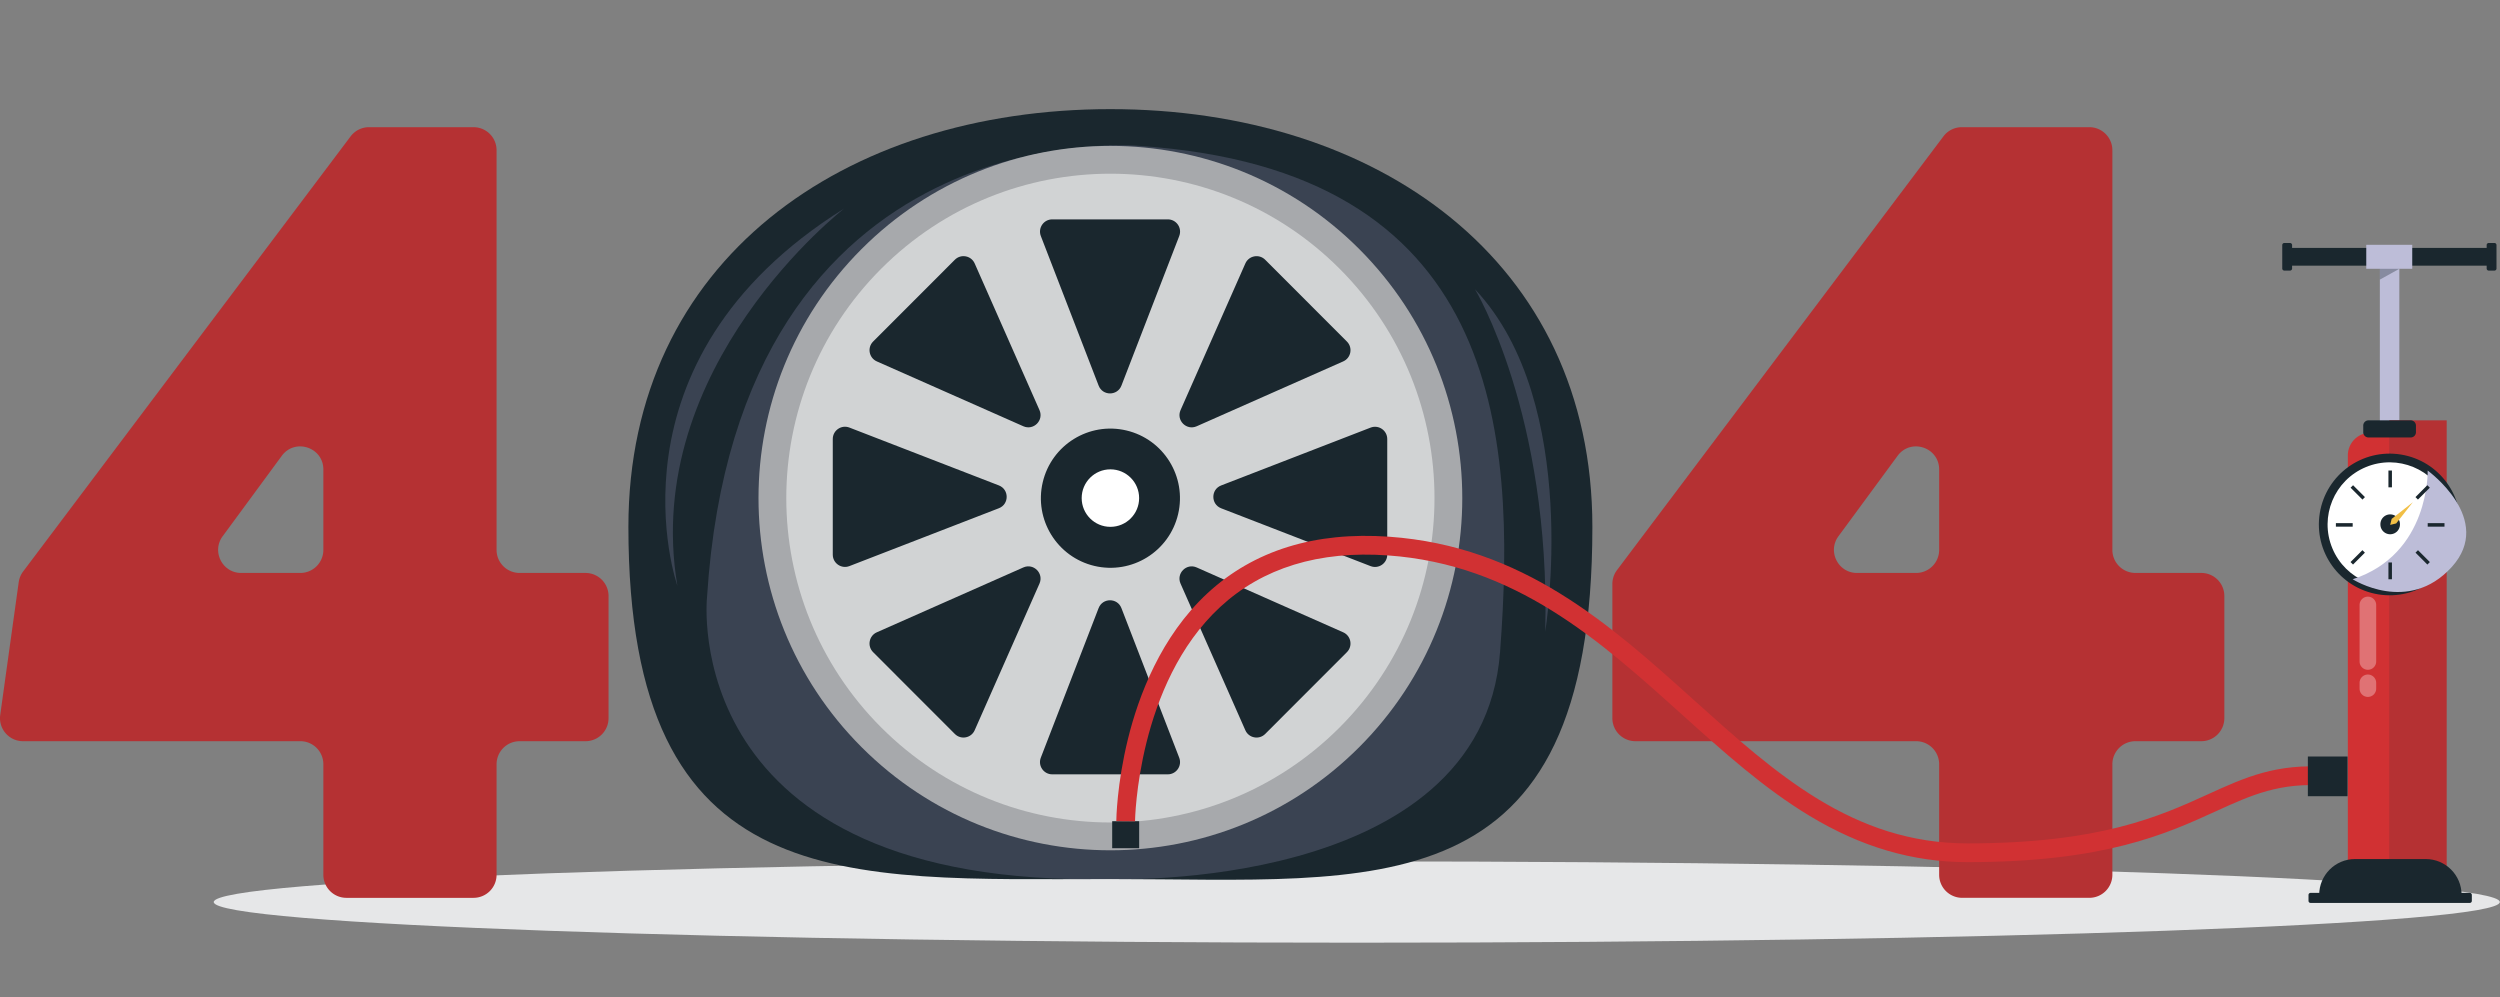 <svg width="772" height="308" viewBox="0 0 772 308" fill="none" xmlns="http://www.w3.org/2000/svg"><rect x="0" y="0" width="772" height="308" fill="#808080" stroke="none"/><path d="M418.971 291.101c194.941 0 352.972-5.619 352.972-12.55 0-6.932-158.031-12.551-352.972-12.551C224.031 266 66 271.619 66 278.551c0 6.931 158.031 12.55 352.971 12.55z" fill="#E6E7E8"/><path d="M491.727 162.689c0 118.982-66.636 108.762-148.838 108.762-82.203 0-148.838 5.918-148.838-108.762 0-82.271 66.635-128.99 148.838-128.99 82.202 0 148.838 46.719 148.838 128.99z" fill="#1A272E"/><path opacity=".28" d="M351.765 45.046S227.939 33.696 218.33 184.411c0 0-9.684 89.787 124.565 87.04 0 0 114.697 4.395 120.325-70.128 5.211-69.005-.454-148.963-111.455-156.277z" fill="#8D8DB1"/><path d="M419.727 230.716c42.437-42.474 42.437-111.337 0-153.81-42.436-42.474-111.238-42.474-153.675 0-42.436 42.473-42.436 111.336 0 153.81 42.437 42.473 111.239 42.474 153.675 0z" fill="#A7A9AC"/><path d="M413.66 224.643c39.085-39.12 39.085-102.545 0-141.665-39.085-39.119-102.454-39.119-141.539 0-39.085 39.12-39.085 102.545 0 141.665 39.085 39.119 102.454 39.119 141.539 0z" fill="#D1D3D4"/><path d="M342.776 67.742h17.849c2.654 0 4.482 2.667 3.524 5.145l-9.693 25.082-8.155 21.105c-1.246 3.222-5.803 3.222-7.046 0L331.1 97.969l-9.69-25.081c-.957-2.479.87-5.146 3.525-5.146h17.841zM342.775 239.115h-17.848c-2.654 0-4.482-2.667-3.525-5.145l9.691-25.081 8.154-21.106c1.247-3.222 5.803-3.222 7.046 0l8.155 21.106 9.69 25.081c.958 2.478-.87 5.145-3.524 5.145h-17.839zM403.309 92.84l12.62 12.632c1.878 1.88 1.283 5.058-1.143 6.13l-24.571 10.876-20.678 9.154c-3.158 1.399-6.38-1.826-4.983-4.987l9.146-20.696 10.866-24.593c1.072-2.428 4.251-3.023 6.126-1.144l12.617 12.628zM282.236 214.018l-12.62-12.632c-1.878-1.879-1.284-5.057 1.142-6.13l24.572-10.876 20.677-9.154c3.159-1.399 6.381 1.826 4.983 4.987l-9.146 20.696-10.866 24.593c-1.075 2.428-4.25 3.024-6.125 1.144l-12.617-12.628zM428.381 153.427v17.864c0 2.657-2.665 4.487-5.141 3.528l-25.059-9.699-21.087-8.161c-3.219-1.248-3.219-5.808 0-7.053l21.087-8.162 25.059-9.698c2.476-.959 5.141.871 5.141 3.527v17.854zM257.16 153.427v-17.864c0-2.657 2.665-4.486 5.141-3.528l25.059 9.699 21.087 8.162c3.219 1.248 3.219 5.808 0 7.052l-21.087 8.162-25.059 9.699c-2.476.958-5.141-.871-5.141-3.528v-17.854zM403.308 214.018l-12.62 12.631c-1.878 1.88-5.054 1.285-6.125-1.143l-10.867-24.594-9.146-20.695c-1.397-3.161 1.825-6.387 4.983-4.988l20.678 9.154 24.571 10.876c2.426 1.073 3.021 4.254 1.143 6.131l-12.617 12.628zM282.236 92.84l12.621-12.631c1.878-1.88 5.053-1.285 6.125 1.143l10.866 24.594 9.146 20.695c1.398 3.162-1.824 6.387-4.983 4.988l-20.677-9.154-24.572-10.876c-2.426-1.076-3.021-4.254-1.142-6.131l12.616-12.628zM363.798 158.784c2.725-11.552-4.422-23.128-15.964-25.856-11.542-2.728-23.108 4.426-25.833 15.978-2.725 11.552 4.422 23.128 15.964 25.855 11.541 2.728 23.107-4.425 25.833-15.977z" fill="#1A272E"/><path d="M342.894 162.689c4.899 0 8.87-3.975 8.87-8.878 0-4.903-3.971-8.878-8.87-8.878-4.899 0-8.871 3.975-8.871 8.878 0 4.903 3.972 8.878 8.871 8.878z" fill="#fff"/><path opacity=".28" d="M260.683 64.39s-62.936 48.749-51.512 116.466c0 0-24.377-69.052 51.512-116.466zM455.477 89.323s23.335 38.516 21.695 105.711c.003-.003 11.464-70.474-21.695-105.711z" fill="#8D8DB1"/><path d="M591.7 228.882h-86.688a7.118 7.118 0 01-7.114-7.119v-41.432c0-1.547.504-3.05 1.432-4.284l100.803-133.94a7.109 7.109 0 015.682-2.835h39.372a7.117 7.117 0 017.113 7.119v123.414a7.118 7.118 0 007.114 7.119h20.351a7.117 7.117 0 017.113 7.12v37.719a7.117 7.117 0 01-7.113 7.119h-20.351a7.118 7.118 0 00-7.114 7.119v34.128a7.117 7.117 0 01-7.113 7.119h-39.265a7.117 7.117 0 01-7.113-7.119v-34.128a7.111 7.111 0 00-7.109-7.119zm-5.729-88.12l-18.255 24.826c-3.458 4.701-.104 11.34 5.729 11.34H591.7a7.118 7.118 0 007.113-7.12v-24.825c0-6.874-8.77-9.756-12.842-4.221zM92.741 228.882H7.115c-4.318 0-7.64-3.82-7.046-8.101l5.709-41.005a7.11 7.11 0 011.364-3.299L108.268 42.11a7.11 7.11 0 015.682-2.835h32.279a7.117 7.117 0 017.113 7.12v123.413a7.117 7.117 0 007.113 7.12h20.352a7.117 7.117 0 017.113 7.119v37.719a7.117 7.117 0 01-7.113 7.119h-20.352c-3.928 0-7.113 3.189-7.113 7.12v34.127a7.117 7.117 0 01-7.113 7.12h-39.262c-3.927 0-7.113-3.188-7.113-7.12v-34.127c0-3.935-3.185-7.123-7.113-7.123zm-5.729-88.12l-18.255 24.826c-3.457 4.701-.104 11.34 5.73 11.34H92.74a7.117 7.117 0 007.113-7.12v-24.825c0-6.874-8.77-9.756-12.842-4.221z" fill="#B53133"/><path d="M740.916 82.035h-6.021v60.308h6.021V82.035z" fill="#BDBDD8"/><path d="M769.403 76.553h-63.864v5.482h63.864v-5.482z" fill="#1A272E"/><path d="M707.15 83.562h-1.744a.65.65 0 01-.648-.65v-7.23c0-.36.292-.649.648-.649h1.744a.65.65 0 01.649.65v7.23a.65.65 0 01-.649.649zM770.271 83.562h-1.744a.65.65 0 01-.648-.65v-7.23c0-.36.292-.649.648-.649h1.744a.65.65 0 01.649.65v7.23a.647.647 0 01-.649.649z" fill="#1A272E"/><path d="M744.899 75.595h-14.196V83h14.196v-7.405z" fill="#BDBDD8"/><path opacity=".33" d="M734.895 83h6.024l-6.024 3.353V83z" fill="#1A272E"/><path d="M750.796 265.837h-25.784V140.641a7.02 7.02 0 017.019-7.025h11.746a7.02 7.02 0 017.019 7.025v125.196z" fill="#D13133"/><path d="M755.538 129.802h-17.741v141.016h17.741V129.802z" fill="#B53133"/><path d="M760.143 276.364H716.16c0-6.128 4.963-11.092 11.081-11.092h21.817c6.122-.003 11.085 4.964 11.085 11.092z" fill="#1A272E"/><path d="M762.672 278.822h-49.173a.631.631 0 01-.632-.632v-1.833a.63.63 0 01.632-.632h49.173a.63.63 0 01.632.632v1.833a.631.631 0 01-.632.632zM744.426 135.092h-13.037a1.62 1.62 0 01-1.619-1.621v-2.048a1.62 1.62 0 011.619-1.621h13.037a1.62 1.62 0 011.619 1.621v2.048a1.62 1.62 0 01-1.619 1.621z" fill="#1A272E"/><path opacity=".32" d="M731.2 206.828a2.566 2.566 0 01-2.563-2.566v-17.447a2.566 2.566 0 012.563-2.566 2.566 2.566 0 012.564 2.566v17.447a2.565 2.565 0 01-2.564 2.566zM731.2 215.209a2.566 2.566 0 01-2.563-2.566v-1.783a2.567 2.567 0 012.563-2.566 2.567 2.567 0 012.564 2.566v1.783a2.565 2.565 0 01-2.564 2.566z" fill="#fff"/><path d="M759.492 165.458c1.933-11.924-6.157-23.159-18.071-25.095-11.914-1.935-23.139 6.163-25.072 18.087-1.934 11.924 6.157 23.159 18.07 25.095 11.914 1.935 23.139-6.163 25.073-18.087z" fill="#1A272E"/><path d="M745.257 179.672c9.778-4.054 14.421-15.273 10.371-25.059-4.05-9.787-15.26-14.434-25.037-10.38-9.778 4.054-14.421 15.273-10.371 25.059 4.05 9.786 15.26 14.434 25.037 10.38z" fill="#fff"/><path d="M749.668 145.309s.702 25.804-23.164 33.562c0 0 17.122 10.994 30.559-3.739 13.437-14.737-7.395-29.823-7.395-29.823z" fill="#BDBDD8"/><path d="M738.088 164.979a3.019 3.019 0 003.017-3.02 3.019 3.019 0 10-6.035 0 3.019 3.019 0 003.018 3.02zM738.632 145.309h-1.085v5.189h1.085v-5.189zM738.632 173.683h-1.085v5.189h1.085v-5.189zM754.859 162.633v-1.086h-5.184v1.086h5.184zM726.508 162.634v-1.087h-5.185v1.087h5.185zM750.326 150.598l-.767-.768-3.666 3.669.767.768 3.666-3.669zM730.279 170.662l-.767-.768-3.666 3.669.767.768 3.666-3.669zM749.572 174.337l.768-.768-3.666-3.669-.768.768 3.666 3.669zM729.526 154.273l.767-.768-3.666-3.669-.767.768 3.666 3.669z" fill="#1A272E"/><path d="M745.085 155.088l-6.542 5.146-.453 1.856 1.855-.457 5.14-6.545z" fill="#F1BF46"/><path d="M351.775 253.59h-8.33v8.337h8.33v-8.337z" fill="#1A272E"/><path d="M607.544 266.228c-16.901 0-32.867-4.688-48.811-14.33-14.102-8.528-26.443-19.636-39.506-31.396-25.231-22.714-51.321-46.201-90.67-48.992-21.272-1.51-38.677 3.841-51.731 15.9-25.64 23.686-26.325 65.78-26.329 66.204l-5.782-.051c.003-.457.134-11.36 3.625-25.491 3.243-13.126 10.131-31.565 24.542-44.892 14.276-13.203 33.143-19.072 56.085-17.444 41.328 2.932 68.171 27.095 94.127 50.461 25.274 22.751 49.147 44.24 84.45 44.24 41.032 0 59.465-8.407 74.28-15.164 11.377-5.189 21.205-9.671 37.191-8.42l-.45 5.77c-14.505-1.136-23.258 2.859-34.346 7.917-15.321 6.991-34.389 15.688-76.675 15.688z" fill="#D13133"/><path d="M724.915 233.611h-12.251v12.261h12.251v-12.261z" fill="#1A272E"/></svg>
